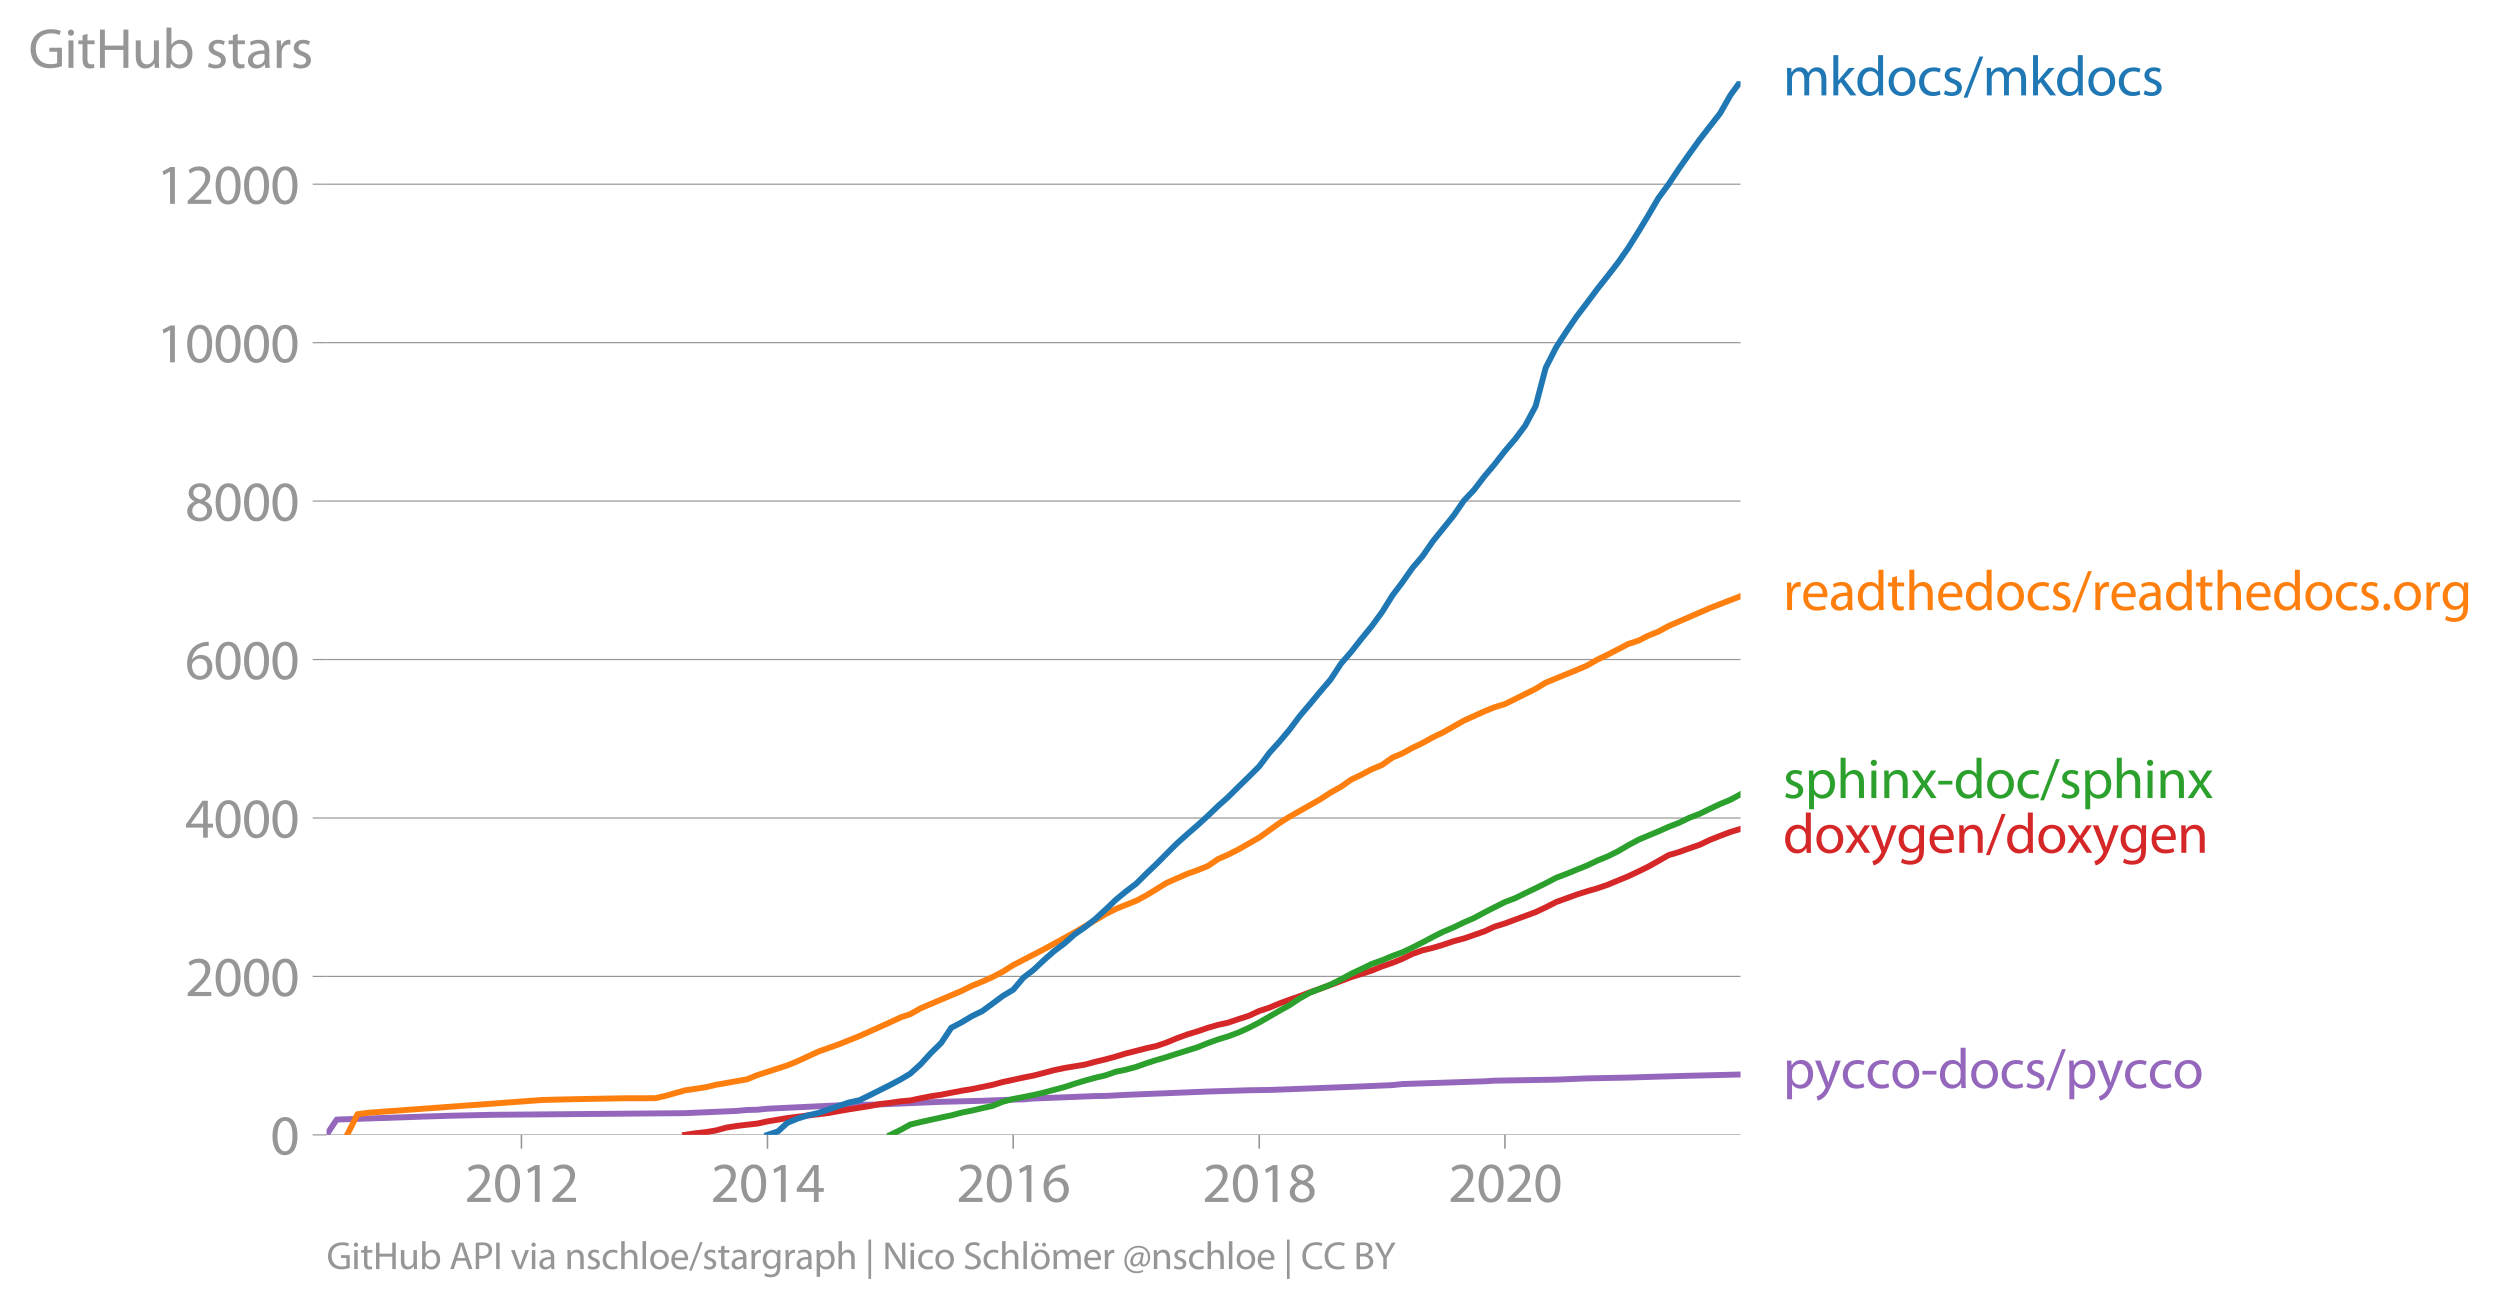 <svg xmlns:xlink="http://www.w3.org/1999/xlink" width="841.874" height="440.201" viewBox="0 0 631.405 330.151" xmlns="http://www.w3.org/2000/svg"><defs><style>*{stroke-linejoin:round;stroke-linecap:butt}</style></defs><g id="figure_1"><path d="M0 330.151h631.405V0H0v330.151z" style="fill:none" id="patch_1"/><g id="axes_1"><path d="M82.476 286.624h357.12V20.512H82.476v266.112z" style="fill:none" id="patch_2"/><g id="matplotlib.axis_1"><g id="xtick_1"><g id="line2d_1"><defs><path id="m9c69e0e9a7" d="M0 0v3.5" style="stroke:#969696;stroke-width:.4"/></defs><use xlink:href="#m9c69e0e9a7" x="131.696" y="286.624" style="fill:#969696;stroke:#969696;stroke-width:.4"/></g><g style="fill:#969696" transform="matrix(.14 0 0 -.14 117.333 303.564)" id="text_1"><defs><path id="MyriadPro-Regular-32" d="M2944 0v467H1075v13l333 307c877 845 1434 1466 1434 2234 0 595-378 1209-1274 1209-480 0-890-179-1178-422l180-397c192 160 505 352 883 352 621 0 825-390 825-813-6-627-486-1164-1548-2176L288 346V0h2656z" transform="scale(.016)"/><path id="MyriadPro-Regular-30" d="M1677 4230c-845 0-1447-768-1447-2163C243 691 794-70 1606-70c922 0 1447 780 1447 2195 0 1325-499 2105-1376 2105zm-32-435c582 0 845-672 845-1696 0-1062-276-1734-852-1734-512 0-844 614-844 1696 0 1133 358 1734 851 1734z" transform="scale(.016)"/><path id="MyriadPro-Regular-31" d="M1510 0h544v4160h-480l-908-486 108-429 724 390h12V0z" transform="scale(.016)"/></defs><use xlink:href="#MyriadPro-Regular-32"/><use xlink:href="#MyriadPro-Regular-30" x="51.3"/><use xlink:href="#MyriadPro-Regular-31" x="102.6"/><use xlink:href="#MyriadPro-Regular-32" x="153.9"/></g></g><g id="xtick_2"><use xlink:href="#m9c69e0e9a7" x="193.837" y="286.624" style="fill:#969696;stroke:#969696;stroke-width:.4" id="line2d_2"/><g style="fill:#969696" transform="matrix(.14 0 0 -.14 179.474 303.564)" id="text_2"><defs><path id="MyriadPro-Regular-34" d="M2560 0v1133h582v441h-582v2586h-608L96 1504v-371h1933V0h531zM666 1574v13l1017 1415c115 192 218 371 346 614h19c-13-218-19-435-19-653V1574H666z" transform="scale(.016)"/></defs><use xlink:href="#MyriadPro-Regular-32"/><use xlink:href="#MyriadPro-Regular-30" x="51.3"/><use xlink:href="#MyriadPro-Regular-31" x="102.6"/><use xlink:href="#MyriadPro-Regular-34" x="153.9"/></g></g><g id="xtick_3"><use xlink:href="#m9c69e0e9a7" x="255.893" y="286.624" style="fill:#969696;stroke:#969696;stroke-width:.4" id="line2d_3"/><g style="fill:#969696" transform="matrix(.14 0 0 -.14 241.53 303.564)" id="text_3"><defs><path id="MyriadPro-Regular-36" d="M2662 4224c-102 0-243-6-409-32-525-64-986-275-1331-614-410-410-704-1056-704-1876C218 621 800-70 1690-70c864 0 1382 704 1382 1465 0 813-518 1344-1254 1344-461 0-807-217-1005-480h-19c96 685 563 1331 1446 1479 160 25 307 32 422 25v461zM1690 365c-589 0-903 505-916 1190 0 103 26 186 64 250 154 301 468 512 807 512 518 0 857-359 857-954s-326-998-806-998h-6z" transform="scale(.016)"/></defs><use xlink:href="#MyriadPro-Regular-32"/><use xlink:href="#MyriadPro-Regular-30" x="51.3"/><use xlink:href="#MyriadPro-Regular-31" x="102.6"/><use xlink:href="#MyriadPro-Regular-36" x="153.9"/></g></g><g id="xtick_4"><use xlink:href="#m9c69e0e9a7" x="318.034" y="286.624" style="fill:#969696;stroke:#969696;stroke-width:.4" id="line2d_4"/><g style="fill:#969696" transform="matrix(.14 0 0 -.14 303.671 303.564)" id="text_4"><defs><path id="MyriadPro-Regular-38" d="M1062 2170c-512-218-825-589-825-1114C237 448 762-70 1632-70c794 0 1414 486 1414 1209 0 506-320 871-838 1075v20c512 243 685 620 685 972 0 519-403 1024-1210 1024-729 0-1286-448-1286-1107 0-358 198-717 659-934l6-19zm583-1831c-531 0-851 371-832 794 0 397 262 717 749 857 563-160 915-403 915-908 0-423-327-743-832-743zm6 3488c506 0 704-345 704-678 0-378-275-634-633-755-480 128-794 352-794 768 0 358 256 665 723 665z" transform="scale(.016)"/></defs><use xlink:href="#MyriadPro-Regular-32"/><use xlink:href="#MyriadPro-Regular-30" x="51.3"/><use xlink:href="#MyriadPro-Regular-31" x="102.6"/><use xlink:href="#MyriadPro-Regular-38" x="153.9"/></g></g><g id="xtick_5"><use xlink:href="#m9c69e0e9a7" x="380.09" y="286.624" style="fill:#969696;stroke:#969696;stroke-width:.4" id="line2d_5"/><g style="fill:#969696" transform="matrix(.14 0 0 -.14 365.727 303.564)" id="text_5"><use xlink:href="#MyriadPro-Regular-32"/><use xlink:href="#MyriadPro-Regular-30" x="51.3"/><use xlink:href="#MyriadPro-Regular-32" x="102.6"/><use xlink:href="#MyriadPro-Regular-30" x="153.9"/></g></g></g><g id="matplotlib.axis_2"><g id="ytick_1"><path d="M82.476 286.624h357.12" clip-path="url(#p3f2c0a35eb)" style="fill:none;stroke:#969696;stroke-width:.3;stroke-linecap:square" id="line2d_6"/><g id="line2d_7"><defs><path id="mb75b29ea89" d="M0 0h-3.5" style="stroke:#969696;stroke-width:.3"/></defs><use xlink:href="#mb75b29ea89" x="82.476" y="286.624" style="fill:#969696;stroke:#969696;stroke-width:.3"/></g><use xlink:href="#MyriadPro-Regular-30" style="fill:#969696" transform="matrix(.14 0 0 -.14 68.295 291.594)" id="text_6"/></g><g id="ytick_2"><path d="M82.476 246.607h357.12" clip-path="url(#p3f2c0a35eb)" style="fill:none;stroke:#969696;stroke-width:.3;stroke-linecap:square" id="line2d_8"/><use xlink:href="#mb75b29ea89" x="82.476" y="246.607" style="fill:#969696;stroke:#969696;stroke-width:.3" id="line2d_9"/><g style="fill:#969696" transform="matrix(.14 0 0 -.14 46.75 251.577)" id="text_7"><use xlink:href="#MyriadPro-Regular-32"/><use xlink:href="#MyriadPro-Regular-30" x="51.3"/><use xlink:href="#MyriadPro-Regular-30" x="102.6"/><use xlink:href="#MyriadPro-Regular-30" x="153.9"/></g></g><g id="ytick_3"><path d="M82.476 206.59h357.12" clip-path="url(#p3f2c0a35eb)" style="fill:none;stroke:#969696;stroke-width:.3;stroke-linecap:square" id="line2d_10"/><use xlink:href="#mb75b29ea89" x="82.476" y="206.59" style="fill:#969696;stroke:#969696;stroke-width:.3" id="line2d_11"/><g style="fill:#969696" transform="matrix(.14 0 0 -.14 46.75 211.56)" id="text_8"><use xlink:href="#MyriadPro-Regular-34"/><use xlink:href="#MyriadPro-Regular-30" x="51.3"/><use xlink:href="#MyriadPro-Regular-30" x="102.6"/><use xlink:href="#MyriadPro-Regular-30" x="153.9"/></g></g><g id="ytick_4"><path d="M82.476 166.573h357.12" clip-path="url(#p3f2c0a35eb)" style="fill:none;stroke:#969696;stroke-width:.3;stroke-linecap:square" id="line2d_12"/><use xlink:href="#mb75b29ea89" x="82.476" y="166.573" style="fill:#969696;stroke:#969696;stroke-width:.3" id="line2d_13"/><g style="fill:#969696" transform="matrix(.14 0 0 -.14 46.75 171.543)" id="text_9"><use xlink:href="#MyriadPro-Regular-36"/><use xlink:href="#MyriadPro-Regular-30" x="51.3"/><use xlink:href="#MyriadPro-Regular-30" x="102.6"/><use xlink:href="#MyriadPro-Regular-30" x="153.9"/></g></g><g id="ytick_5"><path d="M82.476 126.556h357.12" clip-path="url(#p3f2c0a35eb)" style="fill:none;stroke:#969696;stroke-width:.3;stroke-linecap:square" id="line2d_14"/><use xlink:href="#mb75b29ea89" x="82.476" y="126.556" style="fill:#969696;stroke:#969696;stroke-width:.3" id="line2d_15"/><g style="fill:#969696" transform="matrix(.14 0 0 -.14 46.75 131.526)" id="text_10"><use xlink:href="#MyriadPro-Regular-38"/><use xlink:href="#MyriadPro-Regular-30" x="51.3"/><use xlink:href="#MyriadPro-Regular-30" x="102.6"/><use xlink:href="#MyriadPro-Regular-30" x="153.9"/></g></g><g id="ytick_6"><path d="M82.476 86.54h357.12" clip-path="url(#p3f2c0a35eb)" style="fill:none;stroke:#969696;stroke-width:.3;stroke-linecap:square" id="line2d_16"/><use xlink:href="#mb75b29ea89" x="82.476" y="86.54" style="fill:#969696;stroke:#969696;stroke-width:.3" id="line2d_17"/><g style="fill:#969696" transform="matrix(.14 0 0 -.14 39.568 91.51)" id="text_11"><use xlink:href="#MyriadPro-Regular-31"/><use xlink:href="#MyriadPro-Regular-30" x="51.3"/><use xlink:href="#MyriadPro-Regular-30" x="102.6"/><use xlink:href="#MyriadPro-Regular-30" x="153.9"/><use xlink:href="#MyriadPro-Regular-30" x="205.2"/></g></g><g id="ytick_7"><path d="M82.476 46.523h357.12" clip-path="url(#p3f2c0a35eb)" style="fill:none;stroke:#969696;stroke-width:.3;stroke-linecap:square" id="line2d_18"/><use xlink:href="#mb75b29ea89" x="82.476" y="46.523" style="fill:#969696;stroke:#969696;stroke-width:.3" id="line2d_19"/><g style="fill:#969696" transform="matrix(.14 0 0 -.14 39.568 51.493)" id="text_12"><use xlink:href="#MyriadPro-Regular-31"/><use xlink:href="#MyriadPro-Regular-32" x="51.3"/><use xlink:href="#MyriadPro-Regular-30" x="102.6"/><use xlink:href="#MyriadPro-Regular-30" x="153.9"/><use xlink:href="#MyriadPro-Regular-30" x="205.2"/></g></g><g style="fill:#969696" transform="matrix(.14 0 0 -.14 7.2 17.14)" id="text_13"><defs><path id="MyriadPro-Regular-47" d="M3770 2266H2349v-448h877V531c-128-64-378-115-743-115-1005 0-1664 646-1664 1741 0 1081 685 1734 1735 1734 435 0 723-83 953-185l135 454c-186 90-576 198-1076 198-1446 0-2329-940-2336-2227 0-672 231-1248 602-1606 422-403 960-570 1613-570 582 0 1075 147 1325 237v2074z" transform="scale(.016)"/><path id="MyriadPro-Regular-69" d="M1030 0v3098H467V0h563zM749 4320c-205 0-352-154-352-352 0-192 141-346 339-346 224 0 365 154 358 346 0 198-134 352-345 352z" transform="scale(.016)"/><path id="MyriadPro-Regular-74" d="M595 3667v-569H115v-429h480V979c0-365 58-640 218-806C947 19 1158-70 1421-70c217 0 390 38 499 83l-26 422c-83-25-172-38-326-38-314 0-422 217-422 601v1671h806v429h-806v742l-551-173z" transform="scale(.016)"/><path id="MyriadPro-Regular-48" d="M486 4314V0h557v2022h2087V0h563v4314h-563V2509H1043v1805H486z" transform="scale(.016)"/><path id="MyriadPro-Regular-75" d="M3059 3098h-563V1197c0-103-19-205-51-288-103-250-365-512-743-512-512 0-691 397-691 985v1716H448V1286C448 198 1030-70 1517-70c550 0 877 326 1024 576h13l32-506h499c-19 243-26 525-26 845v2253z" transform="scale(.016)"/><path id="MyriadPro-Regular-62" d="M467 800c0-275-13-589-25-800h486l26 512h19c230-410 589-582 1037-582 691 0 1388 550 1388 1657 7 941-537 1581-1305 1581-499 0-858-224-1056-570h-13v1946H467V800zm557 998c0 90 19 167 32 231 115 429 474 691 858 691 601 0 921-531 921-1152 0-710-352-1190-941-1190-409 0-736 268-844 659-13 64-26 134-26 205v556z" transform="scale(.016)"/><path id="MyriadPro-Regular-73" d="M250 147C467 19 781-70 1120-70c736 0 1158 390 1158 934 0 461-275 730-812 934-404 154-589 269-589 525 0 231 185 423 518 423 288 0 512-103 634-180l141 410c-173 102-448 192-762 192-666 0-1069-410-1069-909 0-371 263-678 819-877 416-153 576-300 576-569 0-256-192-461-601-461-282 0-576 115-743 224L250 147z" transform="scale(.016)"/><path id="MyriadPro-Regular-61" d="M2643 1901c0 621-230 1267-1177 1267-391 0-762-109-1018-275l128-371c218 140 518 230 806 230 634 0 704-461 704-717v-64C890 1978 224 1568 224 819c0-448 320-889 947-889 442 0 775 217 947 460h20l44-390h512c-38 211-51 474-51 742v1159zm-544-858c0-57-13-121-32-179-89-262-345-518-749-518-288 0-531 172-531 537 0 602 698 711 1312 698v-538z" transform="scale(.016)"/><path id="MyriadPro-Regular-72" d="M467 0h557v1651c0 96 13 186 26 263 76 422 358 723 755 723 77 0 134-7 192-19v531c-51 13-96 19-160 19-378 0-717-262-858-678h-25l-20 608H442c19-288 25-602 25-967V0z" transform="scale(.016)"/></defs><use xlink:href="#MyriadPro-Regular-47"/><use xlink:href="#MyriadPro-Regular-69" x="64.6"/><use xlink:href="#MyriadPro-Regular-74" x="88"/><use xlink:href="#MyriadPro-Regular-48" x="121.1"/><use xlink:href="#MyriadPro-Regular-75" x="186.3"/><use xlink:href="#MyriadPro-Regular-62" x="241.4"/><use xlink:href="#MyriadPro-Regular-20" x="298.3"/><use xlink:href="#MyriadPro-Regular-73" x="319.5"/><use xlink:href="#MyriadPro-Regular-74" x="359.1"/><use xlink:href="#MyriadPro-Regular-61" x="392.2"/><use xlink:href="#MyriadPro-Regular-72" x="440.4"/><use xlink:href="#MyriadPro-Regular-73" x="473.1"/></g></g><path d="m82.476 286.624 2.55-3.862 23.293-.8 5.185-.16 10.371-.24 49.135-.42 13.006-.56 2.636-.24 2.55-.06 2.635-.261 18.022-.86 10.37-.22 15.472-.66 10.371-.26 7.821-.3 2.636-.061 2.465-.22 10.37-.4 5.271-.22 2.55-.02 5.186-.28 20.657-.84 10.371-.32 5.27-.081 7.566-.28 13.007-.5 10.456-.44 2.38-.26 20.827-.7 2.55-.16 15.557-.261 7.82-.32 10.371-.2 7.651-.24 7.736-.22 13.006-.32h0" clip-path="url(#p3f2c0a35eb)" style="fill:none;stroke:#9467bd;stroke-width:1.5;stroke-linecap:square" id="line2d_20"/><path d="m173.01 286.624 2.635-.4 2.55-.28 2.636-.44 2.635-.721 2.55-.4 2.636-.32 2.55-.28 2.635-.56 2.635-.44 2.38-.401 2.636-.34 2.55-.32 2.635-.3 2.55-.32 2.636-.48 2.635-.46 2.55-.401 2.636-.42 2.55-.5 2.635-.32 2.635-.38 2.38-.2 2.636-.561 2.55-.5 2.635-.4 2.55-.5 2.636-.5 2.635-.421 2.55-.54 2.636-.54 2.55-.7 2.635-.561 2.636-.58 2.465-.48 2.635-.68 2.55-.681 2.636-.56 2.55-.42 2.635-.44 2.635-.7 2.55-.621 2.636-.72 2.55-.78 2.635-.661 2.636-.68 2.38-.52 2.635-.901 2.55-1.06 2.636-.96 2.55-.781 2.635-.9 2.635-.76 2.55-.561 2.636-.9 2.55-.82 2.635-1.221 2.636-.86 2.38-1.001 2.635-.98 2.55-.88 2.636-1.001 2.55-.9 2.635-.961 2.635-1 2.55-.961 2.636-.82 2.55-.84 2.635-1.061 2.636-.9 2.38-.96 2.635-1.281 2.55-.92 2.636-.621 2.55-.76 2.635-.9 2.635-.701 2.55-.88 2.636-.92 2.55-1.181 2.635-.82 2.636-.981 2.465-.9 2.635-.98 2.55-1.201 2.636-1.34 2.55-.921 2.635-.96 2.635-.841 2.55-.74 2.636-.9 2.55-1.061 2.635-1.08 2.636-1.241 2.38-1.16 2.635-1.481 2.55-1.46 2.636-.781 2.55-.92 2.635-.901 2.635-1.26 2.55-1.001 2.636-1 2.55-.76" clip-path="url(#p3f2c0a35eb)" style="fill:none;stroke:#d62728;stroke-width:1.5;stroke-linecap:square" id="line2d_21"/><path d="m224.865 286.624 2.635-1.28 2.38-1.321 2.636-.64 2.55-.56 2.635-.581 2.55-.54 2.636-.7 2.635-.52 2.55-.601 2.636-.58 2.55-1.04 2.635-.701 2.636-.52 2.465-.48 2.635-.62 2.55-.681 2.636-.7 2.55-.84 2.635-.801 2.635-.72 2.55-.6 2.636-.92 2.55-.521 2.635-.72 2.636-.94 2.38-.761 2.635-.76 2.55-.84 2.636-.821 2.55-.8 2.635-1.06 2.635-.941 2.55-.78 2.636-.981 2.55-1.16 2.635-1.361 2.636-1.52 2.38-1.381 2.635-1.461 2.55-1.7 2.636-1.481 2.55-.98 2.635-1.041 2.635-1.32 2.55-1.401 2.636-1.24 2.55-1.241 2.635-.94 2.636-1.101 2.38-.86 2.635-1.241 2.55-1.3 2.636-1.401 2.55-1.28 2.635-1.101 2.635-1.28 2.55-1.101 2.636-1.42 2.55-1.301 2.635-1.32 2.636-1.001 2.465-1.22 2.635-1.261 2.55-1.26 2.636-1.382 2.55-.96 2.635-1.08 2.635-1.06 2.55-1.221 2.636-1.08 2.55-1.261 2.635-1.541 2.636-1.42 2.38-1.001 2.635-1.1 2.55-1.14 2.636-1.021 2.55-1.24 2.635-1.021 2.635-1.28 2.55-1.201 2.636-1.08 2.55-1.401" clip-path="url(#p3f2c0a35eb)" style="fill:none;stroke:#2ca02c;stroke-width:1.5;stroke-linecap:square" id="line2d_22"/><g style="fill:#1f77b4" transform="matrix(.14 0 0 -.14 450.31 24.096)" id="text_14"><defs><path id="MyriadPro-Regular-6d" d="M467 0h551v1869c0 96 12 192 44 275 90 282 346 563 698 563 429 0 646-358 646-851V0h551v1914c0 102 19 204 45 281 96 275 345 512 665 512 455 0 672-358 672-953V0h551v1824c0 1075-608 1344-1018 1344-294 0-499-77-685-218-128-96-249-230-345-403h-13c-135 365-455 621-877 621-512 0-800-275-973-570h-19l-26 500H442c19-256 25-519 25-839V0z" transform="scale(.016)"/><path id="MyriadPro-Regular-6b" d="M1024 4544H467V0h557v1165l288 320L2381 0h685L1702 1824l1197 1274h-678l-909-1069c-90-109-198-243-275-352h-13v2867z" transform="scale(.016)"/><path id="MyriadPro-Regular-64" d="M2579 4544V2694h-13c-140 250-460 474-934 474-755 0-1395-634-1389-1664C243 563 819-70 1568-70c506 0 883 262 1056 608h13l25-538h506c-19 211-26 525-26 800v3744h-563zm0-3245c0-89-6-166-25-243-103-422-448-672-826-672-608 0-915 518-915 1146 0 684 345 1196 928 1196 422 0 729-294 813-652 19-71 25-167 25-237v-538z" transform="scale(.016)"/><path id="MyriadPro-Regular-6f" d="M1779 3168c-857 0-1536-608-1536-1645C243 544 890-70 1728-70c749 0 1542 499 1542 1644 0 948-601 1594-1491 1594zm-13-422c666 0 928-666 928-1191 0-697-403-1203-940-1203-551 0-941 512-941 1190 0 589 288 1204 953 1204z" transform="scale(.016)"/><path id="MyriadPro-Regular-63" d="M2579 538c-160-71-371-154-691-154-614 0-1075 442-1075 1158 0 647 384 1172 1094 1172 307 0 519-71 653-148l128 436c-154 76-448 160-781 160-1011 0-1664-692-1664-1645C243 570 851-70 1786-70c416 0 742 108 889 185l-96 423z" transform="scale(.016)"/><path id="MyriadPro-Regular-2f" d="m422-256 1792 4640h-435L-6-256h428z" transform="scale(.016)"/></defs><use xlink:href="#MyriadPro-Regular-6d"/><use xlink:href="#MyriadPro-Regular-6b" x="83.4"/><use xlink:href="#MyriadPro-Regular-64" x="130.3"/><use xlink:href="#MyriadPro-Regular-6f" x="186.7"/><use xlink:href="#MyriadPro-Regular-63" x="241.6"/><use xlink:href="#MyriadPro-Regular-73" x="286.4"/><use xlink:href="#MyriadPro-Regular-2f" x="326"/><use xlink:href="#MyriadPro-Regular-6d" x="360.3"/><use xlink:href="#MyriadPro-Regular-6b" x="443.7"/><use xlink:href="#MyriadPro-Regular-64" x="490.6"/><use xlink:href="#MyriadPro-Regular-6f" x="547"/><use xlink:href="#MyriadPro-Regular-63" x="601.9"/><use xlink:href="#MyriadPro-Regular-73" x="646.7"/></g><g style="fill:#ff7f0e" transform="matrix(.14 0 0 -.14 450.31 154.073)" id="text_15"><defs><path id="MyriadPro-Regular-65" d="M2957 1446c6 58 19 148 19 263 0 569-269 1459-1280 1459-902 0-1453-736-1453-1670C243 563 813-70 1766-70c493 0 832 108 1031 198l-96 403c-211-89-455-160-858-160-563 0-1049 314-1062 1075h2176zM787 1850c45 390 295 915 864 915 634 0 787-557 781-915H787z" transform="scale(.016)"/><path id="MyriadPro-Regular-68" d="M467 0h563v1869c0 109 7 192 39 269 102 307 390 563 755 563 531 0 717-423 717-922V0h563v1843c0 1069-666 1325-1082 1325-211 0-409-64-576-160-172-96-313-237-403-397h-13v1933H467V0z" transform="scale(.016)"/><path id="MyriadPro-Regular-2e" d="M710-70c237 0 384 172 384 403 0 237-153 403-377 403S333 570 333 333c0-231 153-403 371-403h6z" transform="scale(.016)"/><path id="MyriadPro-Regular-67" d="M3110 2246c0 378 13 628 26 852h-493l-25-468h-13c-135 256-429 538-967 538-710 0-1395-595-1395-1645C243 666 794 13 1562 13c480 0 812 230 985 518h13V186c0-781-422-1082-998-1082-384 0-704 115-909 243l-141-429c250-166 659-256 1030-256 391 0 826 90 1127 372 301 268 441 704 441 1414v1798zm-556-928c0-96-13-204-45-300-122-359-435-576-781-576-608 0-915 505-915 1113 0 717 384 1171 921 1171 410 0 685-268 788-595 25-77 32-160 32-256v-557z" transform="scale(.016)"/></defs><use xlink:href="#MyriadPro-Regular-72"/><use xlink:href="#MyriadPro-Regular-65" x="32.7"/><use xlink:href="#MyriadPro-Regular-61" x="82.8"/><use xlink:href="#MyriadPro-Regular-64" x="131"/><use xlink:href="#MyriadPro-Regular-74" x="187.4"/><use xlink:href="#MyriadPro-Regular-68" x="220.5"/><use xlink:href="#MyriadPro-Regular-65" x="276"/><use xlink:href="#MyriadPro-Regular-64" x="326.1"/><use xlink:href="#MyriadPro-Regular-6f" x="382.5"/><use xlink:href="#MyriadPro-Regular-63" x="437.4"/><use xlink:href="#MyriadPro-Regular-73" x="482.2"/><use xlink:href="#MyriadPro-Regular-2f" x="521.8"/><use xlink:href="#MyriadPro-Regular-72" x="556.1"/><use xlink:href="#MyriadPro-Regular-65" x="588.8"/><use xlink:href="#MyriadPro-Regular-61" x="638.9"/><use xlink:href="#MyriadPro-Regular-64" x="687.1"/><use xlink:href="#MyriadPro-Regular-74" x="743.5"/><use xlink:href="#MyriadPro-Regular-68" x="776.6"/><use xlink:href="#MyriadPro-Regular-65" x="832.1"/><use xlink:href="#MyriadPro-Regular-64" x="882.2"/><use xlink:href="#MyriadPro-Regular-6f" x="938.6"/><use xlink:href="#MyriadPro-Regular-63" x="993.5"/><use xlink:href="#MyriadPro-Regular-73" x="1038.3"/><use xlink:href="#MyriadPro-Regular-2e" x="1077.9"/><use xlink:href="#MyriadPro-Regular-6f" x="1098.6"/><use xlink:href="#MyriadPro-Regular-72" x="1153.5"/><use xlink:href="#MyriadPro-Regular-67" x="1186.2"/></g><g style="fill:#2ca02c" transform="matrix(.14 0 0 -.14 450.31 201.554)" id="text_16"><defs><path id="MyriadPro-Regular-70" d="M467-1267h557V416h13c185-307 544-486 953-486 730 0 1408 550 1408 1664 0 940-563 1574-1312 1574-505 0-870-224-1100-602h-13l-26 532H442c12-295 25-615 25-1012v-3353zm557 3059c0 77 19 160 38 230 109 423 468 698 852 698 595 0 921-531 921-1152 0-710-345-1197-941-1197-403 0-742 269-844 659-13 71-26 148-26 231v531z" transform="scale(.016)"/><path id="MyriadPro-Regular-6e" d="M467 0h563v1862c0 96 13 192 39 263 96 313 384 576 755 576 531 0 717-416 717-915V0h563v1850c0 1062-666 1318-1094 1318-512 0-871-288-1024-582h-13l-32 512H442c19-256 25-519 25-839V0z" transform="scale(.016)"/><path id="MyriadPro-Regular-78" d="m102 3098 1050-1517L51 0h621l448 698c115 185 224 345 326 537h13c109-185 211-358 333-537L2246 0h640L1798 1600l1056 1498h-608l-435-660c-102-166-205-326-307-512h-19c-103 173-199 333-314 506l-441 666H102z" transform="scale(.016)"/><path id="MyriadPro-Regular-2d" d="M192 1939v-416h1581v416H192z" transform="scale(.016)"/></defs><use xlink:href="#MyriadPro-Regular-73"/><use xlink:href="#MyriadPro-Regular-70" x="39.6"/><use xlink:href="#MyriadPro-Regular-68" x="96.5"/><use xlink:href="#MyriadPro-Regular-69" x="152"/><use xlink:href="#MyriadPro-Regular-6e" x="175.4"/><use xlink:href="#MyriadPro-Regular-78" x="230.9"/><use xlink:href="#MyriadPro-Regular-2d" x="277.2"/><use xlink:href="#MyriadPro-Regular-64" x="307.9"/><use xlink:href="#MyriadPro-Regular-6f" x="364.3"/><use xlink:href="#MyriadPro-Regular-63" x="419.2"/><use xlink:href="#MyriadPro-Regular-2f" x="464"/><use xlink:href="#MyriadPro-Regular-73" x="498.3"/><use xlink:href="#MyriadPro-Regular-70" x="537.9"/><use xlink:href="#MyriadPro-Regular-68" x="594.8"/><use xlink:href="#MyriadPro-Regular-69" x="650.3"/><use xlink:href="#MyriadPro-Regular-6e" x="673.7"/><use xlink:href="#MyriadPro-Regular-78" x="729.2"/></g><g style="fill:#d62728" transform="matrix(.14 0 0 -.14 450.31 215.393)" id="text_17"><defs><path id="MyriadPro-Regular-79" d="M58 3098 1203 243c26-70 39-115 39-147s-20-77-45-134c-128-288-320-506-474-628-166-140-352-230-493-275l141-473c141 25 416 121 691 364 384 333 660 877 1063 1940l845 2208h-596l-614-1818c-77-224-141-461-198-646h-13c-51 185-128 428-199 633L672 3098H58z" transform="scale(.016)"/></defs><use xlink:href="#MyriadPro-Regular-64"/><use xlink:href="#MyriadPro-Regular-6f" x="56.4"/><use xlink:href="#MyriadPro-Regular-78" x="111.3"/><use xlink:href="#MyriadPro-Regular-79" x="157.6"/><use xlink:href="#MyriadPro-Regular-67" x="204.7"/><use xlink:href="#MyriadPro-Regular-65" x="260.6"/><use xlink:href="#MyriadPro-Regular-6e" x="310.7"/><use xlink:href="#MyriadPro-Regular-2f" x="366.2"/><use xlink:href="#MyriadPro-Regular-64" x="400.5"/><use xlink:href="#MyriadPro-Regular-6f" x="456.9"/><use xlink:href="#MyriadPro-Regular-78" x="511.8"/><use xlink:href="#MyriadPro-Regular-79" x="558.1"/><use xlink:href="#MyriadPro-Regular-67" x="605.2"/><use xlink:href="#MyriadPro-Regular-65" x="661.1"/><use xlink:href="#MyriadPro-Regular-6e" x="711.2"/></g><g style="fill:#9467bd" transform="matrix(.14 0 0 -.14 450.31 274.8)" id="text_18"><use xlink:href="#MyriadPro-Regular-70"/><use xlink:href="#MyriadPro-Regular-79" x="56.9"/><use xlink:href="#MyriadPro-Regular-63" x="104"/><use xlink:href="#MyriadPro-Regular-63" x="148.8"/><use xlink:href="#MyriadPro-Regular-6f" x="193.6"/><use xlink:href="#MyriadPro-Regular-2d" x="248.5"/><use xlink:href="#MyriadPro-Regular-64" x="279.2"/><use xlink:href="#MyriadPro-Regular-6f" x="335.6"/><use xlink:href="#MyriadPro-Regular-63" x="390.5"/><use xlink:href="#MyriadPro-Regular-73" x="435.3"/><use xlink:href="#MyriadPro-Regular-2f" x="474.9"/><use xlink:href="#MyriadPro-Regular-70" x="509.2"/><use xlink:href="#MyriadPro-Regular-79" x="566.1"/><use xlink:href="#MyriadPro-Regular-63" x="613.2"/><use xlink:href="#MyriadPro-Regular-63" x="658"/><use xlink:href="#MyriadPro-Regular-6f" x="702.8"/></g><g style="fill:#969696" transform="matrix(.097 0 0 -.097 82.476 320.522)" id="text_19"><defs><path id="MyriadPro-Regular-41" d="M2714 1357 3174 0h596L2298 4314h-672L160 0h576l448 1357h1530zm-1415 435 423 1248c83 262 153 525 217 781h13c64-250 128-506 224-787l422-1242H1299z" transform="scale(.016)"/><path id="MyriadPro-Regular-50" d="M486 0h557v1728c128-32 282-38 448-38 544 0 1024 160 1319 473 217 224 332 531 332 922 0 384-140 697-377 902-256 231-659 359-1210 359-448 0-800-39-1069-84V0zm557 3859c96 26 282 45 525 45 614 0 1018-275 1018-845 0-595-410-921-1082-921-186 0-339 12-461 44v1677z" transform="scale(.016)"/><path id="MyriadPro-Regular-49" d="M486 4314V0h557v4314H486z" transform="scale(.016)"/><path id="MyriadPro-Regular-76" d="M83 3098 1261 0h537l1216 3098h-588l-602-1741c-102-282-192-538-262-794h-20c-64 256-147 512-249 794L685 3098H83z" transform="scale(.016)"/><path id="MyriadPro-Regular-6c" d="M467 0h563v4544H467V0z" transform="scale(.016)"/><path id="MyriadPro-Regular-7c" d="M550 4800v-6400h429v6400H550z" transform="scale(.016)"/><path id="MyriadPro-Regular-4e" d="M1011 0v1843c0 717-13 1235-45 1779l20 7c217-467 505-960 806-1440L3162 0h563v4314h-525V2509c0-672 13-1197 64-1773l-13-6c-205 441-454 896-774 1401L1094 4314H486V0h525z" transform="scale(.016)"/><path id="MyriadPro-Regular-53" d="M269 211C499 58 954-70 1370-70c1017 0 1510 582 1510 1248 0 633-371 985-1101 1267-595 230-857 429-857 832 0 294 224 646 812 646 391 0 679-128 820-205l153 455c-192 109-512 211-953 211-839 0-1396-499-1396-1171 0-608 436-973 1140-1223 582-224 812-454 812-857 0-435-332-736-902-736-384 0-749 128-998 281L269 211z" transform="scale(.016)"/><path id="MyriadPro-Regular-f6" d="M1165 3648c185 0 313 154 313 326 0 186-134 327-313 327s-327-147-327-327c0-172 135-326 320-326h7zm1184 0c185 0 313 154 313 326 0 186-134 327-313 327s-320-147-320-327c0-172 128-326 313-326h7zm-570-480c-857 0-1536-608-1536-1645C243 544 890-70 1728-70c749 0 1542 499 1542 1644 0 948-601 1594-1491 1594zm-13-422c666 0 928-666 928-1191 0-697-403-1203-940-1203-551 0-941 512-941 1190 0 589 288 1204 953 1204z" transform="scale(.016)"/><path id="MyriadPro-Regular-40" d="M2867 1632c-70-397-409-870-781-870-281 0-422 204-422 486 0 621 454 1152 1018 1152 147 0 256-26 320-45l-135-723zm384-1773c-262-147-601-224-966-224-947 0-1645 666-1645 1735 0 1299 877 2131 1920 2131 992 0 1549-672 1549-1600 0-743-365-1178-691-1171-212 6-288 230-192 716l217 1159c-166 77-409 134-685 134-889 0-1516-723-1516-1517 0-505 320-806 691-806 384 0 678 186 902 563h26c-19-390 217-563 473-563 602 0 1140 563 1140 1523 0 1069-749 1856-1863 1856-1421 0-2336-1145-2336-2464C275 96 1165-672 2214-672c429 0 788 70 1140 256l-103 275z" transform="scale(.016)"/><path id="MyriadPro-Regular-43" d="M3386 582c-224-108-570-179-909-179-1050 0-1658 679-1658 1735 0 1132 672 1779 1683 1779 359 0 660-77 871-179l134 454c-147 77-486 192-1024 192-1337 0-2253-915-2253-2266C230 704 1146-70 2362-70c524 0 934 108 1139 211l-115 441z" transform="scale(.016)"/><path id="MyriadPro-Regular-42" d="M486 13c186-26 480-51 864-51 704 0 1191 128 1492 403 217 211 364 493 364 864 0 640-480 979-889 1081v13c454 167 729 531 729 947 0 340-134 596-358 762-269 218-627 314-1184 314-390 0-774-39-1018-90V13zm557 3865c90 20 237 39 493 39 563 0 947-199 947-704 0-416-345-723-934-723h-506v1388zm0-1811h461c608 0 1114-243 1114-832 0-627-532-838-1108-838-198 0-358 6-467 25v1645z" transform="scale(.016)"/><path id="MyriadPro-Regular-59" d="M2010 0v1837l1446 2477h-634l-620-1191c-167-326-314-608-436-889h-12c-135 300-263 563-429 889L717 4314H83l1363-2484V0h564z" transform="scale(.016)"/></defs><use xlink:href="#MyriadPro-Regular-47"/><use xlink:href="#MyriadPro-Regular-69" x="64.6"/><use xlink:href="#MyriadPro-Regular-74" x="88"/><use xlink:href="#MyriadPro-Regular-48" x="121.1"/><use xlink:href="#MyriadPro-Regular-75" x="186.3"/><use xlink:href="#MyriadPro-Regular-62" x="241.4"/><use xlink:href="#MyriadPro-Regular-20" x="298.3"/><use xlink:href="#MyriadPro-Regular-41" x="319.5"/><use xlink:href="#MyriadPro-Regular-50" x="380.7"/><use xlink:href="#MyriadPro-Regular-49" x="433.9"/><use xlink:href="#MyriadPro-Regular-20" x="457.8"/><use xlink:href="#MyriadPro-Regular-76" x="479"/><use xlink:href="#MyriadPro-Regular-69" x="527.1"/><use xlink:href="#MyriadPro-Regular-61" x="550.5"/><use xlink:href="#MyriadPro-Regular-20" x="598.7"/><use xlink:href="#MyriadPro-Regular-6e" x="619.9"/><use xlink:href="#MyriadPro-Regular-73" x="675.4"/><use xlink:href="#MyriadPro-Regular-63" x="715"/><use xlink:href="#MyriadPro-Regular-68" x="759.8"/><use xlink:href="#MyriadPro-Regular-6c" x="815.3"/><use xlink:href="#MyriadPro-Regular-6f" x="838.9"/><use xlink:href="#MyriadPro-Regular-65" x="893.8"/><use xlink:href="#MyriadPro-Regular-2f" x="943.9"/><use xlink:href="#MyriadPro-Regular-73" x="978.2"/><use xlink:href="#MyriadPro-Regular-74" x="1017.8"/><use xlink:href="#MyriadPro-Regular-61" x="1050.9"/><use xlink:href="#MyriadPro-Regular-72" x="1099.1"/><use xlink:href="#MyriadPro-Regular-67" x="1131.8"/><use xlink:href="#MyriadPro-Regular-72" x="1187.7"/><use xlink:href="#MyriadPro-Regular-61" x="1220.4"/><use xlink:href="#MyriadPro-Regular-70" x="1268.6"/><use xlink:href="#MyriadPro-Regular-68" x="1325.5"/><use xlink:href="#MyriadPro-Regular-20" x="1381"/><use xlink:href="#MyriadPro-Regular-7c" x="1402.2"/><use xlink:href="#MyriadPro-Regular-20" x="1426.1"/><use xlink:href="#MyriadPro-Regular-4e" x="1447.3"/><use xlink:href="#MyriadPro-Regular-69" x="1513.1"/><use xlink:href="#MyriadPro-Regular-63" x="1536.5"/><use xlink:href="#MyriadPro-Regular-6f" x="1581.3"/><use xlink:href="#MyriadPro-Regular-20" x="1636.2"/><use xlink:href="#MyriadPro-Regular-53" x="1657.4"/><use xlink:href="#MyriadPro-Regular-63" x="1706.7"/><use xlink:href="#MyriadPro-Regular-68" x="1751.5"/><use xlink:href="#MyriadPro-Regular-6c" x="1807"/><use xlink:href="#MyriadPro-Regular-f6" x="1830.6"/><use xlink:href="#MyriadPro-Regular-6d" x="1885.5"/><use xlink:href="#MyriadPro-Regular-65" x="1968.9"/><use xlink:href="#MyriadPro-Regular-72" x="2019"/><use xlink:href="#MyriadPro-Regular-20" x="2051.7"/><use xlink:href="#MyriadPro-Regular-40" x="2072.9"/><use xlink:href="#MyriadPro-Regular-6e" x="2146.6"/><use xlink:href="#MyriadPro-Regular-73" x="2202.1"/><use xlink:href="#MyriadPro-Regular-63" x="2241.7"/><use xlink:href="#MyriadPro-Regular-68" x="2286.5"/><use xlink:href="#MyriadPro-Regular-6c" x="2342"/><use xlink:href="#MyriadPro-Regular-6f" x="2365.6"/><use xlink:href="#MyriadPro-Regular-65" x="2420.5"/><use xlink:href="#MyriadPro-Regular-20" x="2470.6"/><use xlink:href="#MyriadPro-Regular-7c" x="2491.8"/><use xlink:href="#MyriadPro-Regular-20" x="2515.7"/><use xlink:href="#MyriadPro-Regular-43" x="2536.9"/><use xlink:href="#MyriadPro-Regular-43" x="2594.9"/><use xlink:href="#MyriadPro-Regular-20" x="2652.9"/><use xlink:href="#MyriadPro-Regular-42" x="2674.1"/><use xlink:href="#MyriadPro-Regular-59" x="2728.3"/></g><path d="m87.662 286.624 2.635-5.222 2.55-.34 5.186-.4 38.764-2.842 7.82-.2 13.007-.24 7.82-.02 2.38-.52 5.186-1.46 5.186-.781 2.635-.62 7.82-1.381 2.55-1.04 7.652-2.482 2.635-1.08 5.185-2.401 5.186-1.84 5.185-2.082 7.821-3.501 2.635-1.24 2.38-.781 2.636-1.5 10.371-4.402 2.635-1.301 2.55-1.02 2.636-1.181 2.55-1.34 2.635-1.661 7.736-3.982 7.736-4.262 7.82-4.602 2.636-1.34 5.185-2.081 2.636-1.42 5.015-3.082 5.186-2.28 2.55-.901 2.635-1.06 2.635-1.782 2.55-1.12 2.636-1.34 5.185-2.962 5.016-3.601 2.635-1.661 7.736-4.382 2.635-1.72 2.635-1.461 2.55-1.8 2.636-1.261 2.55-1.361 2.635-1.1 2.636-1.861 2.38-1 2.635-1.441 2.55-1.22 2.636-1.461 2.55-1.221 5.27-2.981 5.186-2.341 2.55-1.04 2.635-.801 7.736-3.842 2.55-1.56 7.821-3.202 2.635-1.12 2.55-1.48 2.636-1.261 5.185-2.701 2.636-.86 2.38-1.221 2.635-1.06 2.55-1.401 10.456-4.542 7.736-3.001h0" clip-path="url(#p3f2c0a35eb)" style="fill:none;stroke:#ff7f0e;stroke-width:1.5;stroke-linecap:square" id="line2d_23"/><path d="m193.837 286.624 2.635-.86 2.38-2.181 2.636-1.08 2.55-.801 2.635-.6 2.55-.88 2.636-.921 2.635-.88 2.55-.54 2.636-1.281 2.55-1.28 2.635-1.321 2.635-1.401 2.38-1.42 2.636-2.382 2.55-2.8 2.635-2.582 2.55-3.842 2.636-1.38 2.635-1.58 2.55-1.241 2.636-1.921 2.55-1.9 2.635-1.582 2.636-3.1 2.465-1.882 2.635-2.48 2.55-2.242 2.636-1.98 2.55-2.261 2.635-1.841 2.635-2.081 2.55-2.341 2.636-2.521 2.55-2.101 2.635-2 2.636-2.622 2.38-2.261 2.635-2.661 2.55-2.541 2.636-2.361 2.55-2.221 2.635-2.401 2.635-2.521 2.55-2.281 2.636-2.621 2.55-2.481 2.635-2.621 2.636-3.502 2.38-2.62 2.635-3.142 2.55-3.402 2.636-3.101 2.55-3.081 2.635-3.082 2.635-4.021 2.55-2.942 2.636-3.36 2.55-3.122 2.635-3.602 2.636-4.222 2.38-3.14 2.635-3.742 2.55-2.982 2.636-3.801 2.55-3.162 2.635-3.261 2.635-3.822 2.55-2.7 2.636-3.442 2.55-3.021 2.635-3.382 2.636-3.081 2.465-3.302 2.635-4.922 2.55-9.684 2.636-5.182 2.55-3.942 2.635-3.861 2.635-3.462 2.55-3.421 2.636-3.321 2.55-3.302 2.635-3.761 2.636-4.202 2.38-3.942 2.635-4.502 2.55-3.461 2.636-3.962 2.55-3.621 2.635-3.662 2.635-3.401 2.55-3.262 2.636-4.622 2.55-3.501" clip-path="url(#p3f2c0a35eb)" style="fill:none;stroke:#1f77b4;stroke-width:1.5;stroke-linecap:square" id="line2d_24"/></g></g><defs><clipPath id="p3f2c0a35eb"><path d="M82.476 20.512h357.12v266.112H82.476z"/></clipPath></defs></svg>